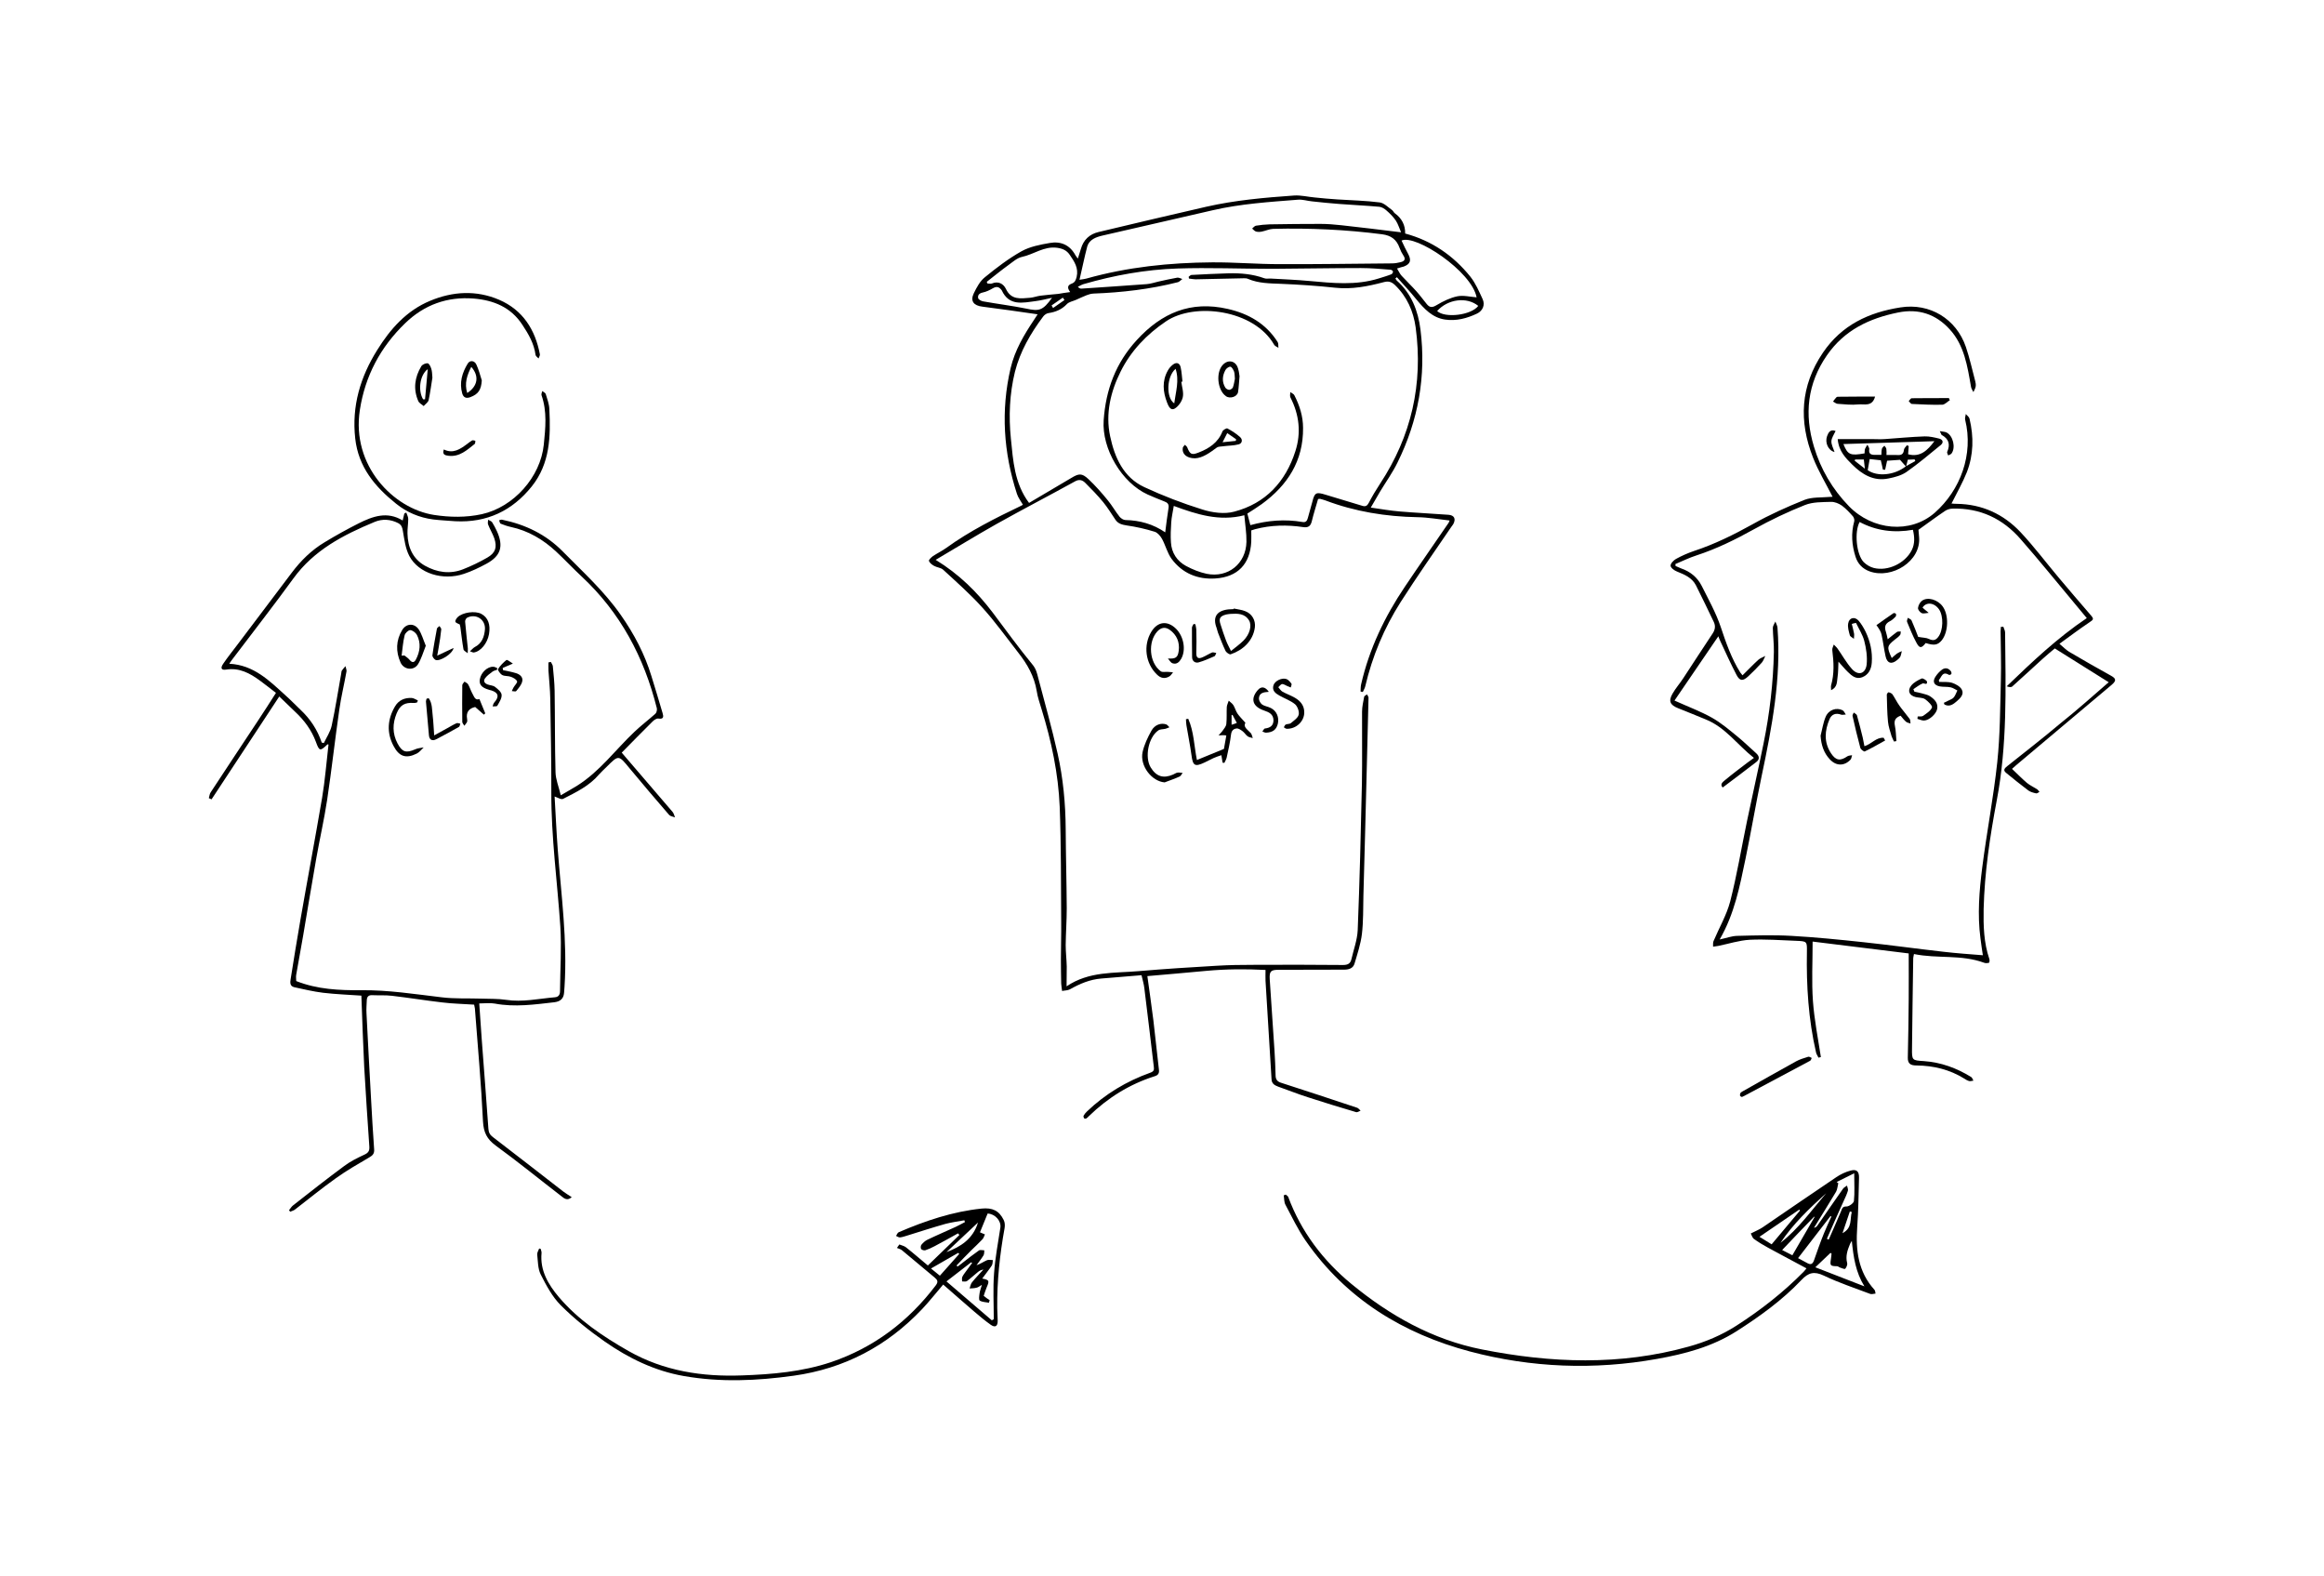 <?xml version="1.0" encoding="utf-8"?>
<!-- Generator: Adobe Illustrator 22.0.1, SVG Export Plug-In . SVG Version: 6.00 Build 0)  -->
<svg version="1.0" id="Ebene_1" xmlns="http://www.w3.org/2000/svg" xmlns:xlink="http://www.w3.org/1999/xlink" x="0px" y="0px"
	 viewBox="0 0 1547.9 1049.4" enable-background="new 0 0 1547.9 1049.4" xml:space="preserve">
<g>
	<path d="M710.4,656.8c14.9-10.1,31.7-8.7,47.9-10.1c17.4-1.5,34.8-2.6,52.2-3.6c8.1-0.5,16.2-0.6,24.4-0.6
		c19.9-0.1,39.7-0.1,59.6,0.1c3,0,4.9-0.8,5.6-3.8c1.5-6.5,3.9-12.9,4.2-19.4c1.3-32.5,2.1-65,2.8-97.5c0.3-16,0-32,0.1-48
		c0-3.3,0.8-6.6,1.4-9.9c0.1-0.6,1.2-1.1,1.9-1.6c0.3,0.7,1,1.5,1,2.2c-0.4,16.1-0.8,32.2-1.2,48.3c-0.7,27.8-1.4,55.7-2.2,83.5
		c-0.2,8.5,0,17.1-1,25.6c-0.8,6.6-3,13.2-4.9,19.6c-0.9,3.2-3.7,4.1-7,4.1c-14.5,0-29.1,0.1-43.6,0.1c-5.2,0-6.2,1-5.9,6.3
		c1,16,2.2,31.9,3.2,47.9c0.3,5.3,0.6,10.6,0.7,16c0,2.9,1.2,4.3,3.9,5.1c16.8,5.4,33.7,11,50.5,16.6c0.8,0.3,1.5,1.3,2.2,1.9
		c-1,0.4-2.1,1.2-2.9,1c-10.8-3.2-21.7-6.5-32.4-10c-6.6-2.1-13-4.7-19.6-7c-2.4-0.9-4.3-2-4.4-5c-1.3-21.8-2.7-43.6-4-65.4
		c-0.1-2.3,0-4.5,0-7.3c-13.2-0.7-26.3-0.6-39.4,0.6c-13.1,1.2-26.2,2.4-39.3,3.5c1.3,9.7,2.8,19.6,4,29.4c1.3,11,2.4,21.9,3.7,32.9
		c0.3,2.4-0.5,3.7-2.9,4.4c-16.7,5.3-31.1,14.3-43.7,26.5c-0.6,0.6-1.1,1.2-1.8,1.6c-0.4,0.2-1.2,0.2-1.4-0.1
		c-0.3-0.4-0.6-1.3-0.4-1.7c0.6-1,1.3-2,2.2-2.8c12.2-11.7,26.4-20.2,42.3-25.9c2.2-0.8,2.6-1.8,2.3-3.8
		c-2.1-17.4-4.1-34.9-6.3-52.3c-0.3-2.7-1.1-5.4-1.9-8.8c-9,0.7-17.8,1.5-26.7,2.2c-7.7,0.6-14.4,3.5-21,7.2
		c-1.5,0.8-3.4,0.7-5.2,1.1c-0.2-1.6-0.5-3.3-0.6-4.9c-0.1-5.3-0.2-10.6-0.2-15.8c0-8.4,0.3-16.8,0.2-25.2c-0.2-25.6,0-51.2-1-76.8
		c-0.9-22-5.5-43.6-12-64.7c-1.2-4.1-2.7-8.2-3.3-12.3c-1.6-9.8-6.3-18-12.3-25.6c-7.9-10.1-15.3-20.5-23.9-30
		c-8.1-9-17.2-17-26.1-25.2c-1.5-1.4-4.2-1.5-6.1-2.6c-1.4-0.8-2.9-1.9-3.4-3.3c-0.2-0.7,1.6-2.4,2.7-3.2c2.9-1.9,6-3.4,8.8-5.4
		c15.6-11.3,32.8-19.9,50.1-28.2c0.5-0.2,0.9-0.6,1-0.6c-1.4-2.5-3.2-4.7-4-7.3c-8.9-27.5-10.8-55.3-4.2-83.6
		c2.8-11.9,8.9-22.2,15.6-32.2c0.7-1,1.3-2,2.4-3.7c-12.7-1.8-24.7-3.6-36.8-5.1c-5.8-0.7-8.2-3.7-5.7-8.9c1.9-3.9,4.1-8.1,7.4-10.7
		c7.7-6.3,15.7-12.4,24.4-17.3c5.6-3.1,12.4-4.4,18.8-5.5c7.3-1.3,13.4,1.3,17.1,8.2c0.4,0.7,0.9,1.2,1.6,2.2c0.8-2.4,1.4-4.4,2-6.4
		c1.7-6.1,5.8-9.9,11.8-11.3c23.8-5.7,47.7-11.3,71.6-16.8c19.3-4.4,38.9-6.1,58.6-7.5c4.6-0.3,9.2,0.9,13.8,1.3
		c5,0.5,10,1,15.1,1.3c9.4,0.6,18.9,0.8,28.2,2c2.9,0.4,5.5,3.2,8.2,5.1c0.7,0.5,1.1,1.6,1.8,2.1c4.7,3.4,7,7.9,6.9,13.5
		c17.8,4.8,32.1,14.7,43.4,28.7c3.5,4.4,5.8,9.8,8.2,15c1.8,3.9,0,7.8-3.7,9.6c-6.7,3.2-13.9,5.1-21.3,4
		c-8.4-1.2-13.9-7.1-19.1-13.4c-4.1-5.1-8.6-9.9-13-14.8c-0.3,0.3-0.6,0.5-1,0.8c0.3,0.5,0.5,1,0.9,1.4c9.8,8.7,14.2,20.1,15.8,32.7
		c3.9,31-1.5,60.6-15.3,88.5c-3.3,6.8-7.8,13-11.7,19.5c-1.9,3.2-3.7,6.4-6.1,10.5c7,1,13.2,2.1,19.5,2.6
		c10.7,0.9,21.5,1.4,32.3,2.2c3.8,0.3,5,2.7,3.2,6.1c-0.4,0.7-0.9,1.3-1.4,2c-11.3,16.6-22.9,33.1-33.7,50
		c-11,17.3-18.9,36.1-23.6,56.2c-0.3,1.3-1.1,2.5-1.6,3.7c-0.5-0.1-1-0.2-1.5-0.3c0.1-1.6,0-3.3,0.4-4.9c5.4-23.6,15.7-45,29.1-64.9
		c9.6-14.3,19.4-28.3,29.1-42.5c0.3-0.4,0.4-0.9,0.7-1.6c-7.3-0.8-14.3-2.1-21.4-2.2c-21.1-0.4-41.6-3.7-61.4-11.2
		c-1.1-0.4-2.3-0.7-3.4-1c-0.4-0.1-0.8,0.1-1.4,0.1c-1.4,4.9-3,9.9-4.2,14.9c-0.8,3.1-2.3,4.3-5.7,3.8c-10.8-1.6-21.5-1.4-32.1,1.4
		c-0.8,0.2-1.5,0.5-2.5,0.8c0,2.5,0.1,5.1,0,7.6c-0.8,14.8-9,23.4-23.8,24.4c-11.9,0.8-22.1-3.4-29.3-13.1c-2.8-3.9-4-8.9-6.3-13.2
		c-1.1-2-3-4.2-4.9-4.8c-6.1-1.9-12.3-3.3-18.6-4.2c-3.1-0.5-5.7-1.1-7.5-3.7c-2.7-4-5.2-8.1-8.2-11.8c-3.7-4.5-7.8-8.7-11.9-12.8
		c-1.8-1.8-3.9-2.7-6.8-1.1c-17.4,9.6-35,18.7-52.3,28.4c-13.7,7.7-27,15.9-40.6,23.9c15.4,9.4,27.5,21.3,37.9,35
		c8.8,11.7,17.4,23.6,26.7,34.9c2.3,2.8,2.9,5.6,3.7,8.7c4.4,16.7,9.1,33.4,12.9,50.3c3.7,16.5,5.3,33.4,5.4,50.4
		c0.1,17.6,0.6,35.2,0.7,52.8c0,8.1-0.6,16.2-0.7,24.4c0,4.8,0.6,9.6,0.7,14.3C710.5,647.6,710.4,651.8,710.4,656.8z M791.9,185.5
		c-0.1-0.4-0.1-0.8-0.2-1.2c0.6-0.4,1.2-1.1,1.8-1.2c8.2-0.4,16.5-0.9,24.7-1.1c8.1-0.2,16.2,0.5,23.9,3.3c1.3,0.5,2.9,0.1,4.4,0.2
		c8.5,0.5,17,0.8,25.5,1.6c15.5,1.4,31.1,3.1,46.4-1.7c2.8-0.9,5.7-1.7,8.4-2.8c0.5-0.2,1.1-1.3,1-1.8c-0.1-0.5-1-1.2-1.7-1.2
		c-6.5-0.5-13.1-1.1-19.6-1.1c-19.6,0-39.2,0.4-58.8,0.5c-21.2,0-42.4-0.9-63.5-0.2c-21.2,0.7-42.1,4.5-62.5,10.4
		c-1.3,0.4-2.6,1.2-3.8,1.8c1,1,1.8,1.3,2.5,1.2c14.5-1,28.9-1.9,43.4-3c2.6-0.2,5.2-1.1,7.8-1.7c4.2-0.9,8.3-1.9,12.5-2.6
		c1-0.2,2.3,0.6,3.4,0.9c-1,0.7-1.9,1.8-2.9,2.1c-18.5,4.7-37.4,6.9-56.4,7.6c-1.5,0.1-3,0.5-4.5,1.1c-2.4,0.9-4.7,2.1-7.1,3.1
		c-2,0.9-4.6,1.3-6,2.8c-3.4,3.6-7.5,5.3-12.3,6c-1.3,0.2-2.7,1.2-3.5,2.3c-8.4,11.2-15.3,23.1-18.8,36.8
		c-3.6,14.7-4.2,29.6-2.7,44.5c1.5,14.6,2.3,29.7,12.1,42.8c9.6-5.6,18.9-11.1,28.1-16.6c5.1-3.1,7.1-3.3,11.4,0.7
		c4.6,4.3,8.9,9.2,12.9,14.1c2.9,3.5,5.1,7.5,7.9,11c0.9,1.1,2.6,2.2,3.9,2.2c9.6,0.2,18.5,2.7,26.5,8.2c0.7-5.4,1.3-10.8,2.2-16.2
		c0.4-2.5-0.6-3.6-2.8-4.4c-3.7-1.4-7.4-3-11.1-4.6c-17.2-7.8-30.6-30.4-29.3-49.4c1.4-20.3,8-38.2,22.1-53.5
		c16.6-18.1,35.9-26.3,60.5-20.7c14,3.2,25.5,9.8,33.3,22.1c0.6,1,0.3,2.5,0.5,3.8c-1-0.7-2.4-1.1-2.9-2.1
		c-13.4-23.3-53-28.4-72-15.5c-12.9,8.7-23.4,19.7-30.2,33.4c-6.7,13.4-10.2,28.1-7,43.1c3,14.1,8.8,27.4,22.8,33.9
		c12.5,5.8,25.5,10.8,38.7,14.9c6.6,2.1,14.7,3.2,21.2,1.4c20.9-5.5,34.2-19.9,40.7-40.3c3.9-12.1,2.6-24.2-3.3-35.7
		c-0.5-1-0.1-2.4-0.1-3.6c0.9,0.7,2.3,1.2,2.7,2.1c3.5,6.8,5.8,14,5.8,21.8c0.2,21.9-10.3,38.1-27.4,50.6c-3.2,2.3-6.6,4.4-9.7,6.4
		c0.7,2.7,1.3,5.1,2,7.7c11.6-3.2,23.1-4.1,34.7-2.1c2.2,0.4,3.1-0.7,3.6-2.7c0.9-3.6,2.1-7.2,3-10.8c1.5-6.1,2.5-6.6,8.7-4.7
		c8.1,2.5,16.3,4.9,24.5,7.4c2.2,0.7,3.3,0.1,4.4-2c2.3-4.4,4.8-8.6,7.5-12.7C940,290.5,948,255.7,942.9,218
		c-1.5-10.8-5.8-20.5-13.8-28.2c-2.2-2.1-4.3-2.8-7.5-1.9c-10.6,2.8-21.2,4.9-32.3,3.7c-12-1.3-24.1-2.1-36.2-2.6
		c-7.5-0.3-14.9-0.3-21.9-3.3c-0.8-0.4-1.8-0.4-2.7-0.4c-10.8,0.2-21.5,0.5-32.3,0.7C794.7,185.9,793.3,185.7,791.9,185.5z
		 M719,186.3c2.5-0.4,3.6-0.5,4.6-0.8c27.4-7.7,55.4-10.6,83.8-10.8c14.9-0.1,29.8,1.2,44.7,1.2c24.9,0.1,49.8-0.3,74.8-0.5
		c2,0,4-0.3,5.9-0.8c2.6-0.6,3.7-1.9,1.9-4.5c-1-1.5-1.9-3.3-2.5-5c-2-5.6-5.6-8.3-11.7-9.1c-24.1-3.1-48.3-4.2-72.5-3.6
		c-2.5,0.1-5,1.3-7.5,1.8c-1.3,0.3-2.7,0.3-3.9,0c-1-0.3-1.8-1.3-2.6-2c0.8-0.7,1.6-1.7,2.5-1.9c3-0.5,6.1-0.8,9.1-0.9
		c11.3-0.2,22.7-0.3,34-0.3c4.7,0,9.3,0.4,13.9,0.9c12.9,1.4,25.8,3,39.7,4.7c-1.2-2.7-2-5.5-3.5-7.8c-1.7-2.5-3.9-4.7-6.2-6.7
		c-1.3-1.2-3.1-2.3-4.8-2.5c-9-0.8-18-1.2-27-1.9c-5.9-0.4-11.9-1.1-17.8-1.7c-3.2-0.3-6.4-1.4-9.5-1.1c-19,1.5-38,2.7-56.6,7
		c-24.5,5.7-49,11.2-73.6,16.9c-4.2,1-8.6,2.6-10,7.1C722.3,171.1,720.9,178.3,719,186.3z M781.8,336.9c-0.6,3.9-1.5,7.4-1.7,11
		c-0.3,4.4-0.5,8.8-0.2,13.2c0.4,7,4,12.5,10.1,15.8c4.3,2.3,9,4.2,13.7,5.2c14.3,2.9,26.2-6.8,26.5-21.3c0.1-5.8-0.9-11.6-1.4-17.7
		C812.1,347.4,797,342.5,781.8,336.9z M712.8,194.5c-2.7-3.6-1-4.9,1.2-5.7c2.1-0.9,2.5-2.3,3.1-4.4c1.4-6-1.6-10.3-4.6-14.7
		c-2-3-4.8-4.2-8.4-4.7c-8.7-1.2-15.5,4.4-23.5,6.1c-3.2,0.7-6,3.3-8.8,5.3c-5,3.6-9.7,7.5-14.6,11.3c0.2,0.4,0.4,0.7,0.5,1.1
		c1,0,2.1,0.3,2.9,0c4.3-1.8,7.7,0.1,9.4,3.6c3.5,7.5,9.8,6.4,16,5.9c2.4-0.2,4.7-1.1,7-1.4c3.9-0.5,7.9-0.8,11.9-1.2
		C707.3,195.3,709.5,194.9,712.8,194.5z M930.5,178.8c1.2,2,1.9,3.6,3.1,4.9c3.2,3.5,6.7,6.8,9.9,10.4c2.4,2.7,4.5,5.6,6.8,8.4
		c2.1,2.6,3.9,2.3,6.7,0.6c4.2-2.5,8.9-4.8,13.7-5.8c4.1-0.8,8.6,0.4,12.8,0.7c-3.3-17.4-40.8-42.2-50-37.8c1.4,3,2.8,6,4.4,8.9
		c2.3,4.3,1.5,6.7-2.9,8.4C933.8,177.8,932.6,178.1,930.5,178.8z M700.7,198.3c-4.2,0.9-7.6,1.8-10.9,2.2
		c-8.6,1.1-17.7,3.5-22.6-7.2c-0.1-0.2-0.4-0.4-0.5-0.6c-1.5-1.8-3.1-2-5.3-0.8c-2.2,1.3-4.5,2.4-6.9,2.9c-2.4,0.5-3.4,1.9-3,3.7
		c0.2,1,2.1,2,3.4,2.2c9.5,1.7,19.2,2.9,28.6,4.8C692.2,207.4,694.6,206.8,700.7,198.3z M984.6,203.7c-7.6-6.2-20.2-4.6-27.4,3.4
		C962.3,212,979.8,210,984.6,203.7z M700.4,203.4c0.3,0.6,0.7,1.1,1,1.7c2.5-1.8,5.1-3.5,7.6-5.3c-0.4-0.5-0.7-1.1-1.1-1.6
		C705.4,199.9,702.9,201.6,700.4,203.4z"/>
	<path d="M369.4,530.4c0.7,11.8,1.2,23.6,2.1,35.4c2.3,30.4,6.5,60.7,4.5,91.3c-0.1,1.3-0.2,2.7-0.3,4c-0.3,3.9-2.5,5.8-6.4,6.3
		c-13.2,1.5-26.4,3.4-39.7,0.9c-3.2-0.6-6.6-0.1-10.4-0.1c0.6,8.4,1.1,16.4,1.7,24.5c1.5,19.7,3,39.3,4.4,59c0.2,2.5,1,4,3,5.5
		c15.7,12,31.2,24.1,46.8,36.2c1.7,1.3,3.6,2.4,5.7,3.8c-2.9,2.6-5,0.9-6.7-0.5c-14.7-11.3-29-23-44-33.9c-5.8-4.3-8-8.7-8.4-16
		c-1.2-25.1-3.5-50.2-5.4-75.3c-0.1-0.8-0.3-1.5-0.5-2.5c-7.2-0.5-14.4-0.6-21.5-1.5c-11.1-1.3-22.2-3.1-33.3-4.4
		c-4.3-0.5-8.8-0.2-13.2-0.4c-2.4-0.1-3.4,1.1-3.5,3.3c-0.1,2.9-0.4,5.9-0.2,8.8c0.9,18.8,2,37.5,3,56.3c0.6,11.4,1.3,22.9,2.1,34.3
		c0.2,2.7-0.9,4-3.2,5.3c-7.5,4.4-15.2,8.8-22.3,13.9c-9.3,6.6-18.2,13.9-27.3,20.9c-0.9,0.7-2.1,0.9-3.1,1.4
		c-0.3-0.3-0.5-0.7-0.8-1c0.9-1.1,1.7-2.5,2.8-3.3c11.2-8.8,22.4-17.6,33.9-26.1c4.1-3.1,8.8-5.4,13.5-7.6c2.6-1.2,3.5-2.5,3.3-5.4
		c-1.2-17.5-2.4-35.1-3.4-52.7c-0.8-15.8-1.3-31.6-1.9-47.8c-8.3-0.6-17-0.9-25.5-1.9c-6.4-0.8-12.8-2.3-19.2-3.7
		c-3-0.7-2.8-3.2-2.4-5.5c2.1-13.1,4.2-26.3,6.5-39.4c4.7-27,9.8-54,14.4-81c2-11.8,2.9-23.8,4.3-35.7c-0.3-0.1-0.6-0.2-0.7-0.1
		c-4.9,4.7-5.4,4.6-7.7-1.7c-2.9-7.8-7.7-14.3-13.7-19.9c-3.5-3.3-6.9-6.6-10.7-10.3c-15.2,23.1-30.2,45.8-45.1,68.5
		c-0.6-0.3-1.2-0.5-1.8-0.8c0.4-1.4,0.5-2.9,1.3-4c10.4-15.9,21-31.8,31.5-47.7c3.9-5.9,7.7-11.8,11.9-18.4
		c-3.7-2.8-7.1-5.6-10.7-8.2c-6.7-4.9-13.7-8.7-22.5-7.3c-3.2,0.5-3.9-1-2-3.8c2.9-4.3,6.2-8.4,9.3-12.5
		c12.1-16.1,24.3-32.1,36.4-48.2c6.1-8.1,13.2-15.1,21.9-20.3c7.4-4.5,15-8.7,22.7-12.6c9.4-4.7,19-8.2,29.3-1.9
		c0.4-1.8,0.8-3.2,1.1-4.6c0-0.1,0.2-0.1,1.3-0.7c0.5,1.5,1.3,2.9,1.3,4.3c0,3.2-0.6,6.5-0.5,9.7c0.2,9.1,3.5,16.8,11.6,21.4
		c8,4.5,16.7,5.8,25.4,2.4c5.6-2.2,11-4.8,16.2-7.8c5.5-3.2,6.6-6.9,4.6-12.9c-1.1-3.1-2.9-6-4.1-9.1c-0.4-0.9,0-2.1,0-3.2
		c0.9,0.6,2.2,0.9,2.7,1.7c1.2,1.9,2.2,3.9,3.2,6c4.5,10,2.6,16.4-7,21.6c-4.8,2.6-9.8,5-14.9,6.7c-14.1,4.8-30.3-0.2-36.5-11.9
		c-2.6-5-3.3-11.1-4.3-16.8c-0.4-2.3-0.9-3.8-3-5c-5.2-2.7-10.7-3-15.9-0.8c-20.7,8.6-40.3,18.7-54,37.6c-13,17.9-26.6,35.3-40,53
		c-0.9,1.1-1.7,2.3-2.7,3.8c16.4,0.8,26.8,11.4,37.6,21.2c3.4,3,6.5,6.3,9.8,9.4c6.5,6.1,11.3,13.3,14.2,21.9
		c0.5,0.1,0.9,0.2,1.4,0.3c1.8-3.8,4.3-7.5,5.2-11.5c2.5-11.6,4.3-23.3,6.4-35c0.1-0.7,0.1-1.4,0.5-1.9c0.7-1,1.5-1.9,2.3-2.8
		c0.2,1.2,0.8,2.4,0.7,3.4c-1.5,8.5-3.6,17-4.8,25.5c-2.9,20-5.1,40.1-8.1,60.1c-2,13.2-5,26.2-7.3,39.3c-3,17-5.8,34.1-8.7,51.2
		c-1.5,8.7-3.1,17.3-4.6,25.9c-0.3,1.5,0,3.1,0,4.3c14.1,5.6,28.8,6.2,43.2,6.1c18.1-0.2,35.7,2.6,53.5,4.7
		c8.8,1.1,17.8,0.6,26.7,0.9c5.4,0.2,11,0,16.3,0.8c11,1.7,21.8-0.8,32.6-1.7c2.5-0.2,3.4-1.8,3.4-4.1c0.1-14.4,1.1-28.8,0.2-43.1
		c-2-29.8-6.1-59.4-6-89.3c0.1-20.8-0.4-41.5-0.7-62.3c-0.1-6.2-0.8-12.5-1.2-18.7c-0.1-1.8,0-3.7,0-5.5c0.5-0.1,1.1-0.2,1.6-0.3
		c0.4,0.9,1.2,1.9,1.3,2.8c0.5,5.4,1.1,10.9,1.2,16.3c0.3,18.1,0.1,36.3,0.6,54.4c0.1,4.7,2.1,9.4,3.5,15.3
		c4.4-2.6,7.7-4.4,10.9-6.4c15.1-9.5,25.5-23.9,38.2-35.9c4.4-4.2,9.3-7.9,13.9-12c0.8-0.7,1.2-2.5,1-3.6
		c-8.5-34-24.3-63.8-50.2-87.9c-5.8-5.4-11.1-11.1-16.9-16.5c-8.6-8-18.5-13.9-30.2-16.4c-2.3-0.5-4.6-1.3-6.8-2.2
		c-0.5-0.2-0.6-1.5-1-2.2c0.7-0.2,1.4-0.6,2.1-0.4c15.5,3.2,29.2,9.8,40.4,21.2c13.4,13.6,27.5,26.4,38.5,42.1
		c8.9,12.7,16,26.1,20.5,40.9c2.5,8.1,5,16.3,7.4,24.5c0.7,2.3,0.9,4.3-2.8,3.7c-1.1-0.2-2.8,0.9-3.8,1.9
		c-6.9,6.8-13.7,13.8-20.6,20.8c11.2,13.1,22.6,26.3,33.9,39.5c0.8,1,1.1,2.4,1.6,3.6c-1.3-0.5-3-0.7-3.9-1.6
		c-8.9-10.3-17.7-20.6-26.4-31.1c-7.3-8.9-7.2-9-15.2-1c-1.7,1.7-3.5,3.3-5.1,5.1c-6.4,7.6-15.2,11.8-23.8,16.2
		C373.9,532.7,371.7,531.2,369.4,530.4z"/>
	<path d="M1404.5,454.3c-12.2-7.6-23.7-14.9-35.9-22.5c-2.3,1.9-5.3,4.4-8.3,7.1c-6.7,6.1-13.3,12.2-20,18.2
		c-0.7,0.7-2.3,0.5-3.7-0.1c16.9-16.3,33.7-32.2,53.3-45.4c-2.9-3.5-5.6-6.7-8.3-10c-11.9-14.2-23.5-28.6-35.7-42.5
		c-11.9-13.7-27-20.9-45.4-20.4c-1.7,0-3.7,0.6-5.1,1.6c-5.8,3.9-11.4,8.1-17.6,12.5c0.1,0.9,0.2,2.9,0.4,4.8
		c1.5,16.1-18.1,28.2-32.9,22.9c-4.7-1.7-7.9-5-9.4-9.7c-2.5-7.8-3.1-15.6-0.9-23.6c0.3-1-0.2-2.5-0.8-3.3c-2.3-2.6-4.7-5.2-7.4-7.2
		c-2-1.4-4.8-2.6-7.3-2.5c-5.8,0.2-12,0-17.3,2.1c-11.6,4.6-22.9,10-33.9,16.1c-12.4,6.9-25,13.1-38.5,17.5
		c-4.7,1.5-9.3,3.8-13.9,5.7c0,0.4,0.1,0.9,0.1,1.3c1.2,0.5,2.5,1.1,3.7,1.6c6.1,2.1,10.8,5.9,13.7,11.6c4.5,9,9.5,17.9,12.7,27.4
		c3.5,10.5,7.1,20.9,13,30.3c0.3,0.4,0.6,0.8,1.5,1.9c3.6-3.5,6.9-7,10.5-10.3c1.3-1.2,3.1-1.7,4.7-2.6c-0.8,1.5-1.3,3.3-2.4,4.5
		c-2.9,3.2-5.9,6.2-9,9.1c-3.6,3.3-5.6,3.2-7.8-1c-3.8-7.3-7.2-14.8-10.7-22.3c-0.6-1.2-1-2.4-1.4-3.4
		c-9.7,14.3-19.4,28.4-29.2,42.8c8.8,4,17.2,7.1,24.9,11.4c6.2,3.5,11.7,8.2,17.2,12.7c4.2,3.4,8.1,7.3,12.2,10.9
		c2.4,2.1,2.5,4.2,0.1,6c-7.3,5.7-14.8,11.2-22.3,16.9c-2-2.1,0-3.6,1.3-4.7c4.9-4.1,10-7.9,15.1-11.8c1.3-1,2.7-2,4.4-3.2
		c-11-8.7-18.9-20.3-32-25.6c-6.2-2.5-12.3-5.1-18.5-7.5c-5.3-2.1-6.6-4.7-3.7-9.7c2.1-3.7,5-6.9,7.3-10.5
		c6.5-9.9,12.9-19.8,19.5-29.7c1.6-2.5,1.9-4.9,0.7-7.5c-3.9-8.1-7.8-16.3-11.9-24.4c-2.6-5.1-7.6-7.2-12.6-9.2
		c-1.8-0.7-4.2-2.4-4.3-3.9c-0.1-1.4,2-3.6,3.6-4.5c3.8-2.1,7.9-3.9,12-5.3c13.7-4.5,26.6-10.9,39.2-17.9
		c11-6.2,22.6-11.4,34.3-16.1c5.1-2,11.2-1.5,16.9-2c0.8-0.1,1.5-0.1,1.9-0.1c-4.4-8.7-9.5-17.1-13-26c-9.6-24.3-8.5-47.8,6.6-70
		c12.5-18.4,30.5-26.8,51.6-30.1c19.5-3.1,37.2,7.6,43.6,26.4c2.5,7.4,4.2,15.1,6.2,22.7c0.3,1.1,0.5,2.4,0.3,3.6
		c-0.2,1.3-1,2.4-1.5,3.7c-0.6-1.2-1.4-2.3-1.6-3.5c-2.4-13.7-4.4-27.6-14.2-38.3c-9.2-10.1-20.7-14-34.4-11.2
		c-19.2,3.9-35.7,11.7-47.3,28.4c-13.2,19-15.2,39.5-8.7,61c4.5,15,12.3,28.3,23.3,39.6c15.7,16.1,40.9,18.6,57.2,4.3
		c17-15,25.9-38.8,20.2-61.9c-0.3-1.2,0.3-2.5,0.4-3.8c0.9,1,2.2,1.9,2.5,3.1c2.9,12.1,2.7,24.1-1.8,35.7c-2.8,7-6.6,13.6-10.2,20.8
		c1,0.1,2.2,0.2,3.4,0.2c16.9,0.2,31.2,6.8,42.6,18.9c9.1,9.7,17.1,20.4,25.7,30.6c6.8,8.1,13.6,16,20.5,24c2.9,3.3,2.7,3.4-0.9,5.8
		c-6.4,4.3-12.5,8.9-19.4,13.9c2.6,2.2,4.3,4,6.4,5.3c9.3,5.5,18.6,10.8,28,16c3.4,1.9,3.6,3.3,0.3,6.1
		c-21.2,17.8-42.4,35.7-63.6,53.5c-1,0.8-1.9,1.8-2.7,2.4c3.4,3.2,6.6,6.5,10,9.4c2,1.6,4.4,2.7,6.6,4.1c0.7,0.4,1.1,1.2,1.7,1.8
		c-0.8,0.4-1.6,1.2-2.3,1c-1.8-0.4-3.7-0.9-5.1-1.9c-5.1-3.8-10-7.8-14.9-11.8c-2.2-1.8-0.8-3.1,0.8-4.4
		c11.8-9.4,23.7-18.6,35.2-28.3C1383.3,473,1394,463.4,1404.5,454.3z M1238.6,347.6c-3.6,6.6-2.2,21.6,2.7,26.7
		c1.8,1.8,4.3,3.3,6.7,3.9c9.4,2.4,20.9-3.1,25.3-11.8c2.2-4.4,1.9-8.9,0.8-13.6C1261.5,355,1249.7,353.5,1238.6,347.6z"/>
	<path d="M856.4,795.5c0.5,0.5,1.3,0.9,1.6,1.5c8.6,23.2,23.2,42.4,42,57.9c25.6,21.1,54.2,37.2,87,43.7c46,9.1,92,10.9,137.8-1.9
		c11.2-3.1,21.9-7.6,31.7-13.9c16.2-10.4,31.3-22.2,44.8-35.9c0.6-0.6,1.2-1.4,1.9-2.3c-8.7-4.7-17.1-9.1-25.5-13.7
		c-3.3-1.8-6.5-3.7-9.5-5.9c-1.1-0.8-1.5-2.6-2.1-3.6c3.1-1.6,5.7-2.6,7.9-4.1c16.3-11.1,32.5-22.3,48.9-33.3c2.9-2,6.3-3.6,9.7-4.5
		c4.1-1.1,5.7,0.6,5.6,4.8c-0.3,10.9-0.4,21.9-1.2,32.8c-1.1,15.4,0.6,29.8,11.5,41.8c0.5,0.6,0.5,1.6,0.7,2.5
		c-1.2,0.1-2.6,0.6-3.6,0.2c-10.3-3.9-20.9-7.4-30.9-12.2c-6.4-3-10.2-2-14.9,3c-12.7,13.4-27.7,24.2-43.2,34.1
		c-16.2,10.3-34.3,15.1-52.9,18.4c-41.8,7.5-83.7,5.9-124.5-4.9c-44.5-11.8-82.6-35-109.5-73.7c-5.2-7.5-9.2-15.9-13.5-24
		c-1-1.8-0.8-4.2-1.2-6.3C855.5,795.8,856,795.7,856.4,795.5z M1219.9,834.8c-0.2-0.2-0.5-0.4-0.7-0.5c-3.2,3-6.4,6.1-10.1,9.6
		c11.4,4.4,22,8.6,32.7,12.7c-5.8-9.3-7.3-19.4-8.4-30.3c-0.7,1.2-1,1.6-1.2,2.1c-1.7,4.1-3.1,8.1-1.9,12.7c0.3,1.1-0.5,2.9-1.3,3.8
		c-0.4,0.4-2.2-0.4-3.4-0.8c-0.7-0.2-1.3-0.9-2-0.9c-4.6-0.1-4.8-0.4-4.1-4.9C1219.7,837.1,1219.8,835.9,1219.9,834.8z
		 M1216.8,824.9c0.4,0.2,0.8,0.4,1.2,0.6c2.7-6.2,5.5-12.4,8.1-18.6c0.8-1.8,0.8-3.6,3.8-3.5c1.7,0,4.7-2.2,4.9-3.6
		c0.6-5.7,0.2-11.5,0.2-18.5c-4.5,2.2-8.1,4-11.7,5.8c0.4,0.3,0.7,0.5,1.1,0.8c-0.5,1.9-0.6,4.1-1.5,5.7c-4.8,8.1-9.8,16-14.7,24
		c1.2-0.2,1.8-0.8,2.3-1.5c5.7-8.2,11.3-16.4,17.1-24.6c0.6-0.8,1.7-1.3,2.6-2c0.2,1.1,0.9,2.4,0.6,3.4c-0.7,2.3-1.7,4.5-2.7,6.6
		C1224.3,807.9,1220.5,816.4,1216.8,824.9z M1197.6,837.8c2.1,1.1,4.3,2.3,6.5,3.5c2.2,1.1,3.3,0.2,4.1-2c2.1-6,4.2-12,6.6-17.9
		c1.5-3.8,3.3-7.5,5-11.3c-0.2-0.1-0.4-0.2-0.6-0.3C1212,819.1,1204.9,828.3,1197.6,837.8z M1180,828.6c6.5-7.8,12.7-15.1,18.9-22.5
		c-0.2-0.2-0.3-0.4-0.5-0.6c-8.6,5.9-17.3,11.8-26.5,18.1C1175.2,825.6,1177.7,827.2,1180,828.6z M1187,832.4
		c2.2,1.1,4.7,2.4,6.8,3.5c5.1-8.7,9.9-17.1,14.8-25.5c-0.1-0.1-0.2-0.1-0.3-0.2C1201.2,817.5,1194.2,824.8,1187,832.4z
		 M1216.3,794.6c-11.2,10.1-22,20.4-30.4,33C1197.9,818.3,1206.6,805.9,1216.3,794.6z M1233.4,807.1c-0.4-0.1-0.9-0.2-1.3-0.4
		c-1.5,4.5-3.1,9-4.9,14.5C1234,817.6,1232,811.7,1233.4,807.1z"/>
	<path d="M360.1,831.6c0.2,0.9,0.7,1.9,0.6,2.8c-1.1,11.7,4.5,21,11.5,29.3c12.9,15.2,29.3,26.2,46.5,36
		c23.5,13.3,49,17.2,75.6,16.2c20-0.7,39.9-2.4,59.1-8.8c28.7-9.7,51.7-27.2,69.9-51.2c1.8-2.4,1.1-3.6-0.8-5.2
		c-7.3-6-14.5-12.2-21.8-18.2c-0.9-0.7-2.2-1-3.3-1.5c0.5-0.8,1.1-1.5,1.6-2.3c1.4,0.6,3.1,0.9,4.3,1.8c5.1,4,10,8.3,14.7,12.2
		c7.2-6.9,14.1-13.6,21-20.3c-0.3-0.4-0.6-0.7-0.9-1.1c-5.2,2.9-10.4,5.8-15.7,8.6c-2,1.1-4.1,2-6.2,2.7c-0.8,0.2-2.3-0.3-2.7-0.9
		c-0.4-0.7-0.3-2.2,0.2-2.8c1.1-1.3,2.4-2.6,3.9-3.3c6.2-3,12.6-5.7,18.9-8.6c2.1-1,4.1-2.1,6.2-3.2c-0.1-0.4-0.3-0.8-0.4-1.2
		c-4.2,0.8-8.5,1.3-12.6,2.4c-8.5,2.4-16.8,5.1-25.2,7.7c-1.7,0.5-3.3,1.1-5,1.3c-0.9,0.1-1.8-0.6-2.7-1c0.6-0.9,1-2.2,1.9-2.5
		c17.7-7.6,35.8-13.7,55.1-15.7c7.2-0.7,11.6,1.3,14.7,7.6c0.8,1.5,0.9,3.6,0.6,5.4c-3.2,17.6-5.1,35.3-4.9,53.2
		c0,2.8,0.3,5.6,0.3,8.4c0.1,3.7-1.6,4.9-4.6,2.8c-3.8-2.7-7.4-5.7-10.9-8.7c-7-6-13.8-12-20.8-18.1c-4.8,5.6-9.2,11.2-14,16.3
		c-23.4,24.7-51.9,39.7-85.6,44.4c-24.4,3.4-48.8,4.5-73.2,0.2c-19.4-3.4-36.8-11.9-52.7-23c-10.3-7.2-20.3-15.2-29.2-24.1
		c-5.7-5.7-9.7-13.3-13.4-20.6c-1.9-3.8-1.8-8.7-2.3-13.2c-0.1-1.3,0.8-2.7,1.3-4C359.3,831.5,359.7,831.5,360.1,831.6z
		 M659.2,865.8c-0.2,0.6-0.4,1.1-0.5,1.7c-2.1-0.4-4.4-0.4-6.1-1.4c-0.8-0.5-0.4-3-0.2-4.6c0.2-1.8,0.9-3.5,1.6-5.9
		c-1.6,0.9-2.5,1.7-3.6,1.9c-1.5,0.4-3.1,0.4-4.6,0.5c0.5-1.4,0.7-3,1.6-4.1c2.4-3,5.1-5.7,7.6-8.5c-1.5,0.2-2.6,0.8-3.6,1.6
		c-2.5,2-4.8,4.2-7.4,6.1c-0.7,0.5-2.1,0.2-3.2,0.2c0-1-0.2-2.1,0.1-2.9c0.6-1.3,1.5-2.5,2.4-3.7c1.4-1.9,2.8-3.8,4.2-5.7
		c-0.2-0.1-0.4-0.3-0.7-0.4c-5.3,4.1-10.7,8.3-16.4,12.7c10.2,8.8,20.2,17.4,30.2,25.9c0.4-0.2,0.8-0.5,1.3-0.7
		c0-10.2-0.6-20.5,0.2-30.7c0.7-10.2,2.7-20.3,4.2-30.4c0.6-4.5-3.6-9.1-8.5-9.3c-1.7,4.3-3.5,8.5-5.1,12.5c1.1,0.5,2.2,0.9,3.3,1.4
		c-0.5,1.1-0.9,2.5-1.7,3.3c-2.4,2.5-4.9,4.9-7.4,7.3c-3.3,3.3-6.6,6.7-9.8,10.1c0.2,0.2,0.5,0.5,0.7,0.7c1.2-0.9,2.5-1.8,3.7-2.8
		c3.5-2.7,6.9-5.4,10.5-7.9c0.8-0.6,2.4-0.1,3.6-0.1c-0.1,1.1,0,2.4-0.5,3.3c-1.4,2.3-3.1,4.4-4.7,6.6c2.6-0.8,4.6-2.3,6.9-3.3
		c1.1-0.5,2.6-0.1,4-0.1c-0.2,1.2-0.1,2.6-0.7,3.6c-2,3-4.2,5.7-6.4,8.7c4.7,0.9,4.9,1.4,3,5.8c-0.8,1.9-1.4,3.9-2,5.7
		C656.7,864.2,657.9,865,659.2,865.8z M638.9,835c-0.2-0.2-0.5-0.5-0.7-0.7c-5.9,3.4-11.8,6.8-18.1,10.4c2.1,1.7,3.9,3.2,5.9,4.8
		C630.5,844.4,634.7,839.7,638.9,835z M630.4,833.8c9.5-3.6,17.6-8.7,21-19.7C644.1,820.9,637.2,827.4,630.4,833.8z"/>
	<path d="M1334.3,417.3c0.4,1.3,1.2,2.6,1.2,3.9c0.4,37.4,1.5,74.9-5.6,112c-4.5,23.8-8.1,47.8-8.7,72.2
		c-0.2,11.2,0.1,22.4,3.8,33.2c0.3,0.8,0.1,2.4-0.2,2.5c-1.1,0.3-2.3,0.4-3.3,0c-15.1-5.6-31.2-2.6-46.7-5.8c-0.2,1.3-0.5,2-0.5,2.8
		c-0.3,20-0.6,40-0.8,59.9c-0.1,8.1,0,8.1,7.9,8.6c11.4,0.8,21.8,4.6,31.5,10.6c0.7,0.4,1,1.6,1.5,2.4c-0.9,0.1-2,0.5-2.8,0.3
		c-1.1-0.3-2.2-0.9-3.2-1.6c-9.8-6.1-20.6-8.7-32-8.8c-3.7,0-5.8-1.1-5.7-5.2c0.3-12.9,0.5-25.8,0.6-38.8c0.1-10.1,0-20.2,0-30.6
		c-21.9-2.7-43.1-5.3-64-7.9c0,13.8-0.7,26.7,0.2,39.5c0.9,12.5,3.4,25,5.3,37.4c-0.5,0.1-1.1,0.3-1.6,0.4c-0.5-1.1-1.3-2.2-1.6-3.4
		c-5.1-22.1-6.5-44.5-6.1-67.1c0.1-6.9,0.1-7-7-7.3c-10.4-0.4-20.8-1.2-31.1-0.7c-7.1,0.4-14,2.7-21,4.1c-1.1,0.2-2.3,0.3-3.4,0.5
		c0.1-1.2-0.2-2.6,0.3-3.7c3.7-8.8,8.7-17.3,11.1-26.4c4.5-17.6,7.5-35.7,11.2-53.5c3.6-17.2,7.5-34.4,11-51.6
		c4.1-20.1,6.5-40.5,6.9-61.1c0.1-5.3-0.6-10.6-0.7-16c0-1.4,1.1-2.8,1.7-4.2c0.5,1.4,1.3,2.7,1.4,4.1c2.6,33.6-3.7,66.3-10.6,99
		c-3.8,18.2-6.9,36.6-10.7,54.9c-3.8,18.2-7.3,36.6-17.2,53.7c4.3-0.9,7.9-2.3,11.6-2.4c12.1-0.3,24.2-0.7,36.3,0
		c16,0.9,31.9,2.5,47.8,4.2c17.9,1.9,35.7,4.4,53.5,6.4c8.6,1,17.1,1.6,26.1,2.3c-0.5-3.2-1.1-7.2-1.6-11.2
		c-2.1-15.9-0.8-31.7,1.2-47.4c3-23.4,7.5-46.6,10-70c1.9-18.1,1.9-36.4,2.4-54.7c0.3-10.8-0.1-21.6-0.2-32.4c0-1,0.2-2,0.2-3
		C1333.3,417.5,1333.8,417.4,1334.3,417.3z"/>
	<path d="M303.2,347.1c-4.9-0.4-9.8-0.6-14.7-1.2c-9.2-1.2-17.5-4.7-24.7-10.5c-14.1-11.3-25.1-24.4-27.2-43.4
		c-2.4-21.6,3.4-41,14.7-59c8.7-14,19.5-26.2,35.2-32.7c15.1-6.3,30.7-7.2,45.9-0.7c15.8,6.8,24.1,19.9,27.2,36.4
		c0.1,0.8-0.6,1.8-0.9,2.7c-0.7-0.8-1.9-1.5-2-2.4c-1-7.5-4.6-13.7-8.7-19.9c-7.7-11.9-19.3-16.5-32.5-17.6
		c-17.5-1.4-32.9,4.1-45.6,16.4c-16.5,15.9-26.7,35.1-30.2,57.7c-5.8,37.1,22.3,65.8,49.4,70c10.6,1.6,21.2,1.8,31.8-0.5
		c21.2-4.7,39.1-24.7,41.3-46.3c1.1-11,2.3-22-1.5-32.9c-0.3-0.8,0.3-1.9,0.5-2.8c0.8,0.7,2.1,1.2,2.3,2c1,3.3,2.3,6.7,2.4,10.1
		c0.9,18.2,0.5,36.1-11.7,51.4C341.2,340.1,324.3,348.2,303.2,347.1z"/>
	<path d="M1224,292.4c7.8,0,15.3,0,22.8,0c2.8,0,5.6,0.2,8.4,0c8.9-0.6,17.8-1.5,26.7-1.8c3.2-0.1,6.6,0.7,9.8,1.5
		c2.3,0.6,3,2.5,1,4.2c-7.5,6.1-14.9,12.4-22.9,18c-3.3,2.3-7.8,3.5-11.9,4.3c-9.9,2.1-17.7-2.7-24.3-9.3
		C1229.3,305,1224.7,300.5,1224,292.4z M1269.5,310.7c-1.2-1.3-2.4-2.7-4-4.5c-2.5,0.2-5.6,0.4-8.6,0.6c-0.5,2.3-0.9,4.1-1.3,6
		c-0.5,0-1,0-1.5-0.1c-0.4-1.9-0.8-3.9-1.4-6.2c-2.4-0.3-5-0.5-7.4-0.8c-0.5,2.8-0.9,5-1.3,7.4c6.4,4.5,17.9,3.4,25.4-2.6
		c2.1-1.2,4.2-2.3,6.3-3.5c-0.2-0.4-0.3-0.7-0.5-1.1c-1.5,0.1-3,0.2-4.5,0.2C1270.3,307.9,1269.9,309.3,1269.5,310.7z M1241.9,301.9
		c0.1-1.1,0-2.1,0.3-3c0.4-1,1.1-1.9,1.6-2.8c0.4,1,1.4,2.2,1.2,3.1c-0.4,2.8,0.9,3.6,3.3,3.7c1.5,0,3.1,0,4.8,0
		c0.1-1.6,0-2.9,0.4-4.2c0.2-0.7,1-1.2,1.6-1.9c0.5,0.7,1.2,1.4,1.3,2.1c0.2,1.4,0.1,2.8,0.1,4.1c2.7,0,4.8-0.1,7,0
		c2.6,0.2,4.3-0.3,4.6-3.4c0.1-1.1,1.3-2.1,2-3.1c0.4,0.2,0.8,0.3,1.2,0.5c-0.1,1.8-0.3,3.7-0.4,5.5c8.1,2.2,12.9-2.6,17.5-8.7
		c-20.1,0.6-40.3,1.3-60.6,1.9C1230.7,302.9,1232.4,303.6,1241.9,301.9z M1242.1,312.1c-0.3-2.6-0.5-4.3-0.7-6.1c-2.1,0-4,0-5.8,0
		c-0.1,0.3-0.2,0.5-0.3,0.8C1237.4,308.4,1239.5,310.1,1242.1,312.1z"/>
	<path d="M791.4,478.6c3.8,8.5,3.9,18,5.8,27.5c5.7-2.3,11.3-4.6,18-7.4c0.4-2,1-5.4,1.6-8.9c-0.7-0.1-1-0.2-1.2-0.2
		c-1.3,0-2.7,0-4,0.1c0.9-1.1,2-2,2.8-3.2c1-1.4,2.3-2.9,2.4-4.5c0.4-3.7,0.1-7.5,0.3-11.2c0.1-1.4,0.9-2.8,1.3-4.2
		c1.1,1,2.4,1.9,3.1,3c1.1,1.8,1.6,4,2.8,5.7c1.3,1.9,3.1,3.6,5.2,6c-1.7,2.8,1.5,4.6,3.6,6.9c0.7,0.8,0.9,2.2,1.3,3.3
		c-1.1-0.4-2.4-0.5-3.3-1.1c-1.3-0.9-2.1-2.4-3.4-3.4c-1.2-0.9-2.7-2-4-1.9c-2.2,0.2-3.5,1.5-3.8,4.2c-0.6,5.1-1.8,10.2-2.9,15.3
		c-0.3,1.2-1,2.3-1.5,3.4c-0.4,0-0.8-0.1-1.2-0.1c-0.2-1.5-0.5-3-0.8-5c-1.7,0.6-3.5,1.1-5.2,1.9c-2.1,0.9-4,2.1-6.1,3
		c-6.4,3-7.7,2.1-8.6-4.8c-0.9-6.7-2.3-13.4-3.4-20.1c-0.2-1.3-0.2-2.7-0.3-4C790.2,478.9,790.8,478.8,791.4,478.6z M823.8,481.4
		c-1.1-1.9-2-3.7-2.9-5.4c-0.2,0.1-0.4,0.2-0.6,0.3c0,2,0,4,0,6.3C821.6,482.3,822.5,481.9,823.8,481.4z"/>
	<path d="M1233.4,415.5c0.5,2.1,1.1,4.3,1.5,6.4c0.2,1.1-0.1,2.3-0.1,3.5c-0.9-0.8-2.4-1.4-2.7-2.3c-0.7-2.6-1.6-5.5-1.1-8
		c0.6-3.8,4.3-4.7,6.9-1.8c1.9,2.2,3.4,4.8,4.7,7.4c3.1,6.5,4.6,13.3,4.1,20.5c-0.3,4.4-2.1,8.1-6.4,9.8c-4,1.5-6.9-0.9-9.5-3.5
		c-2.1-2-3.9-4.3-6.3-6.9c-0.2,3.8-0.1,7.1-0.6,10.3c-0.5,2.9,0.1,6.7-4.3,8.7c0-1.5-0.2-2.4,0-3.2c2.2-7.7,1.8-15.5,0.8-23.4
		c-0.2-1.2,0.6-2.5,1-3.8c0.8,0.9,1.8,1.7,2.5,2.7c3.2,4.5,5.9,9.5,9.6,13.6c4.2,4.7,9.1,3.2,9.8-3.1c0.5-5.1-0.3-10.6-1.6-15.6
		c-1.1-4.2-3.6-8-5.5-12C1235,415,1234.2,415.2,1233.4,415.5z"/>
	<path d="M1282.6,428.2c-2.8,3.6-4.1,3.7-6.2-0.3c-2.4-4.4-4.3-9.2-6.2-13.8c-0.3-0.7,0.3-1.8,0.5-2.7c0.9,0.6,2.2,1,2.5,1.8
		c1.8,4,3.3,8.1,4.4,10.9c3.1,0.6,5.4,0.5,7.2,1.4c2.7,1.3,4.5,0.9,6.2-1.4c3.3-4.3,3.6-13.7,0.5-18.3c-3.1-4.5-8.5-5.2-11-1.2
		c0.4,0.3,0.7,0.7,1.1,1c1,0.8,2,1.6,3,2.5c-1.6,0.1-3.3,0.7-4.6,0.2c-1.2-0.5-2.7-2.4-2.5-3.5c0.2-1.7,1.3-3.8,2.7-4.8
		c3.8-2.7,10.4-0.7,13.7,3.8c4.2,5.7,3.9,17-0.6,22.6C1290.6,429.6,1288.3,430,1282.6,428.2z"/>
	<path d="M777.9,438.5c5.2,0.3,6.6-0.6,7.2-5.2c0.7-5.7-1.3-10.5-6-13.9c-3-2.1-5.7-1.6-8.2,1c-6.5,7-5.5,20.9,2.2,26.6
		c1.1,0.8,3.1,0.3,4.7,0.4c1.2,0.1,2.3,0.2,3.5,0.3c-0.8,0.9-1.4,2.1-2.4,2.7c-3,1.8-5.8,1.3-8.3-1.2c-7.7-7.4-9.3-19.5-3.7-28.6
		c4.2-6.8,10.7-7.5,16.4-1.9c5.2,5.2,6.7,14.1,3.5,19.9c-1.3,2.3-3.1,4-5.8,3.1C779.7,441.3,778.9,439.6,777.9,438.5z"/>
	<path d="M821.7,405.2c2.6,0.6,5.3,0.8,7.7,1.8c4.5,1.7,7,6.1,6.4,10.8c-1.2,9.1-8.1,15.2-16.1,17.9c-0.8,0.3-3-1.2-3.5-2.4
		c-1.9-3.9-3.4-8.1-5-12.1c-0.4-1-0.5-2.1-0.9-3.1c-2.7-7.1,0-11.4,7.8-12.3c1.2-0.1,2.4-0.1,3.6-0.2
		C821.7,405.4,821.7,405.3,821.7,405.2z M819.9,433.5c3.2-2.6,6-4.6,8.4-7c4.1-4.2,5.7-10,3.6-13.4c-2.9-4.7-7.6-4.6-12.4-4.3
		c-0.9,0.1-1.9,0.2-2.8,0.4c-4.2,1.1-5.1,2.7-3.7,6.8c1.1,3.5,2.3,7.1,3.6,10.5C817.5,428.9,818.7,431,819.9,433.5z"/>
	<path d="M283.6,430c-1.8,4.5-3,8.9-5.3,12.5c-2.9,4.3-9.3,3.5-11.5-1.3c-3.3-7.3-3.1-14.8,1.1-21.7c2.7-4.4,7.9-4.7,10.9-0.5
		C280.9,422.1,281.9,426,283.6,430z M267.5,436.6c0.6,0,1.2-0.1,1.9-0.1c1.1,0.9,2.4,1.7,3.3,2.8c1.6,2,3.1,2.2,4.3-0.1
		c2.8-5.3,3.5-10.9,0.7-16.4c-0.8-1.5-2.9-3.1-4.5-3.2c-1.2,0-3.4,2-3.7,3.5C268.4,427.5,268.1,432.1,267.5,436.6z"/>
	<path d="M306.3,415.9c-1.2-0.7-2.8-1.1-3-1.9c-0.2-0.8,0.7-2.2,1.5-3c3.4-3.3,11.7-4.4,15.8-2.2c4.5,2.4,6.2,7.2,5.1,13.5
		c-1.1,6.1-5.5,11.5-10.1,12.2c-0.5,0.1-1.2-0.3-2.6-0.8c1.4-1.2,2.1-2.2,3.2-2.8c4.9-2.5,6.4-7,6.8-11.9c0.4-6.5-6-10.6-11.8-7.7
		c-0.8,0.4-1.5,1.8-1.4,2.7c0.5,5.9,1.2,11.9,1.8,17.8c0.1,1-0.1,2.1-0.1,3.2c-1-0.9-2.6-1.6-2.8-2.6c-0.9-5-1.4-10-2.1-15
		C306.4,416.9,306.3,416.3,306.3,415.9z"/>
	<path d="M775.7,521c-8.6-0.7-16.6-11-14.7-20.1c1.1-5,3.4-9.8,5.9-14.3c2.2-4,6.4-5.4,9.9-4.2c0.8,0.3,1.4,1.3,2.1,1.9
		c-0.9,0.3-1.7,0.8-2.6,1c-1.6,0.4-3.6,0.2-4.8,1.1c-6.6,4.5-9.2,17.8-5.1,24.6c3.7,6.1,8.4,7.6,14.9,4.8c1-0.4,1.9-1.1,2.9-1.3
		c1.1-0.2,2.3,0.1,3.5,0.2c-0.7,0.8-1.2,2.1-2,2.4C782.4,518.6,779.1,519.7,775.7,521z"/>
	<path d="M319.3,465.5c1.5,3.5,2.7,6.5,3.9,9.5c-0.3,0.3-0.6,0.6-0.9,0.9c-1.9-1.7-3.8-3.3-5.8-5.1c-4.1,0.9-6.2,3.4-5.4,7.9
		c0.1,0.6,0.2,1.4,0,2c-0.4,0.9-1.2,1.7-1.8,2.6c-0.5-0.8-1.3-1.7-1.4-2.5c-0.1-8.2-0.1-16.3,0-24.5c0-0.8,0.9-1.6,1.5-2.4
		c0.8,0.6,1.9,1,2.3,1.7c1.1,1.8,1.7,3.9,2.7,5.8C315.7,463.5,316.3,466.7,319.3,465.5z"/>
	<path d="M1265.9,476.6c-3.6,1.3-4.5,3.3-3.8,6.7c0.7,3.3,0.7,6.8,1,10.2c-0.5,0.1-1.1,0.2-1.6,0.3c-0.5-1.2-1.2-2.3-1.6-3.5
		c-0.9-3.2-2.1-6.4-2.4-9.7c-0.6-6-0.6-12-0.8-18c0-0.6,0.9-1.7,1.2-1.6c0.9,0.2,2.1,0.7,2.6,1.4c1.6,2.4,2.9,5.1,4.6,7.5
		c2.1,3,4.6,5.8,6.8,8.8c0.6,0.8,0.4,2,0.6,3.1c-1-0.4-2.2-0.5-3-1.2C1268.2,479.5,1267.1,478,1265.9,476.6z"/>
	<path d="M277.9,467.7c-0.7,0.2-1.5,0.5-2.2,0.4c-6.2-0.4-9.2,1.4-11.5,6.9c-2.8,6.8-2.9,13.5,0.6,20.1c3.1,5.8,5.7,6.5,11.7,3.9
		c1.7-0.8,3.8-0.9,5.7-1.3c-1.5,1.4-2.8,3.2-4.6,4.1c-7.2,3.6-11.8,2-15.5-5.1c-4.7-8.9-4-17.8,1-26.3c2.4-4.1,6.4-5.9,11.2-5.6
		c1.3,0.1,2.6,1,4,1.6C278.2,466.8,278,467.3,277.9,467.7z"/>
	<path d="M868.7,474.6c-0.1,5.9-5.5,10.9-11.7,10.7c-0.6,0-1.3-0.6-1.9-1c0.4-0.6,0.7-1.5,1.2-1.8c1.1-0.5,2.6-0.3,3.4-0.9
		c2-1.7,4.8-3.5,5.3-5.7c0.5-2-0.8-5.5-2.4-6.9c-3-2.5-6.9-3.8-10.4-5.8c-2.7-1.5-5.1-3.3-4-6.9c0.9-2.9,5.6-5.2,8.7-4.1
		c1.3,0.5,2.4,1.9,3.3,3.1c0.3,0.5-0.3,1.6-0.5,2.5c-0.7-0.3-1.5-0.6-2.2-0.9c-1.2-0.5-2.4-1.4-3.5-1.4c-0.9,0.1-1.7,1.3-2.6,2.1
		c0.9,1,1.7,2.4,2.8,3c2.7,1.5,5.6,2.5,8.2,4C866.2,466.8,868.8,469.9,868.7,474.6z"/>
	<path d="M1257.3,425.7c2.4-1.9,4.2-3.5,6.2-4.9c0.6-0.4,1.6-0.2,2.5-0.3c-0.1,0.8,0,1.9-0.5,2.4c-0.9,1.1-2.1,2-3.3,2.9
		c-5.4,4.3-5.6,5.1-2.2,12.4c1.2-1.1,2.3-2.1,3.5-3c1-0.7,2.1-1.1,3.2-1.6c-0.3,1.2-0.5,2.6-1,3.7c-0.5,0.9-1.3,1.6-2.2,2.3
		c-3.6,3-6.6,2.1-7.6-2.5c-1.1-4.8-1.6-9.7-2.7-14.5c-0.4-1.9-1.5-3.7-3.4-6.3c3.8-2.7,7.5-5.4,11.4-8c0.3-0.2,1.4,0.1,1.6,0.5
		c0.2,0.4,0.1,1.4-0.2,1.8c-1.1,1.1-2.3,2.3-3.7,3c-3.2,1.6-4,3.8-2.8,7.1C1256.6,422.1,1256.8,423.6,1257.3,425.7z"/>
	<path d="M1212.6,489.9c1.1-4.2,1.7-8.6,3.4-12.6c2-4.7,7.2-6.4,11.3-4.3c0.9,0.5,1.4,1.9,2.1,2.8c-1,0-2.2,0.4-3.1,0.1
		c-3.5-1.3-6.3-0.3-7.7,2.9c-3.3,7.7-3.9,15.5,1,22.9c3.2,4.8,6.1,5.2,10.9,1.9c0.8-0.5,2-0.5,3.1-0.7c-0.4,1-0.4,2.3-1.1,3
		c-4.1,4.3-9.5,4.3-13.7-0.2C1214.7,501.4,1213,496,1212.6,489.9z"/>
	<path d="M288,251.5c-0.7,4.4-1.4,9.7-2.5,14.9c-0.3,1.5-2.2,2.7-3.3,4c-1.2-1.1-3-1.9-3.6-3.3c-3.5-8-2.4-15.9,2-23.2
		c0.7-1.2,2.9-2.1,4.2-2c1,0.1,2,2.2,2.4,3.5C287.8,247.1,287.8,248.9,288,251.5z M281.8,265.9c0.4,0,0.8,0,1.3,0
		c0.6-6.7,1.2-13.4,1.8-20.1C279.4,249.9,278.4,260.3,281.8,265.9z"/>
	<path d="M1160.2,730.5c-0.4-0.2-1.1-0.4-1.2-0.8c-0.2-0.5,0-1.3,0.2-1.8c0.2-0.4,0.8-0.7,1.2-1c11.9-6.7,23.8-13.5,35.8-20.1
		c2.5-1.4,5.4-2.2,8.2-3.1c0.6-0.2,1.6,0.5,2.3,0.8c-0.3,0.6-0.5,1.6-1.1,1.9c-14.6,7.8-29.3,15.6-43.9,23.4
		C1161.3,730,1160.8,730.2,1160.2,730.5z"/>
	<path d="M320.9,253.3c-0.4,6.3-2.3,9.2-7.7,11.2c-2.7,1-4.5,0.2-5.3-2.4c-2.1-7.3-0.1-13.9,3.7-20.1c1.5-2.3,4.5-1.9,5.7,0.8
		C318.9,246.2,319.8,249.9,320.9,253.3z M311.2,261.7c7.1-4.6,8.1-11.3,2.7-17.4C311.1,249.8,309.2,255.3,311.2,261.7z"/>
	<path d="M1275.1,460.6c1.6,0.4,3.3,0.6,4.9,1.1c1.9,0.6,4,0.9,5.6,2c2.9,2,5.5,4.5,4.6,8.6c-0.7,3.2-5.3,7.4-8.6,7.5
		c-1.5,0.1-3-0.7-4.5-1.1c0.1-0.5,0.1-1.1,0.2-1.6c1.2-0.1,2.7,0.2,3.6-0.4c2.2-1.6,5-3.3,5.9-5.6c0.4-1.1-2.6-4.1-4.6-5.5
		c-1.6-1.1-4.1-0.9-6.2-1.4c-4.3-1-5.8-4.2-3-7.7c1.7-2.1,4.5-3.6,7-4.7c0.7-0.3,3.4,1.3,3.5,2.2c0.2,2.6-2,0.7-2.9,1.1
		c-2.2,0.9-4.1,2.5-6.2,3.8C1274.6,459.4,1274.8,460,1275.1,460.6z"/>
	<path d="M1291.6,454.1c2.9,0.1,5.9-0.2,8.6,0.6c2.4,0.8,5.3,2.4,6.4,4.4c1.8,3.2-0.9,5.8-3.2,7.8c-2.3,2-4.8,4-8.2,2.3
		c-0.2-0.1-0.2-0.5-0.5-1.2c1-0.4,1.9-0.9,2.9-1.4c1.3-0.7,2.8-1.1,3.7-2.2c1.1-1.3,1.6-3.1,2.4-4.6c-1.5-0.7-2.9-1.8-4.5-2.1
		c-2.3-0.5-4.8-0.2-7.1-0.6c-4.2-0.8-5.2-3.4-2.7-6.9c1.1-1.6,2.5-3.1,4.1-4.3c2.2-1.5,4.3-1,5.9,1.1c0.3,0.4,0.5,1.3,0.3,1.8
		c-0.2,0.4-1.3,0.8-1.6,0.6c-4.5-2.7-4.9,1.6-6.7,3.4C1291.4,453.3,1291.5,453.7,1291.6,454.1z"/>
	<path d="M285.5,464.9c2.5,3.4,2.2,7.7,2.7,11.7c0.5,4.1,0.6,8.2,1,13.1c3.2-1.8,6.1-3.3,8.9-4.9c2-1.1,3.9-2.3,6-3.2
		c0.7-0.3,1.7,0.2,2.5,0.3c-0.3,0.8-0.4,1.9-1,2.2c-5,2.8-10,5.6-15.1,8.2c-2.5,1.3-4.5,0.5-4.8-2.6c-0.7-7.5-1.3-15.1-2-22.6
		c0-0.6,0.3-1.2,0.4-1.8C284.7,465.1,285.1,465,285.5,464.9z"/>
	<path d="M845.1,460.7c-3.5,0.2-6.5,0.7-6.6,4.5c0,1.3,1,3.1,2.1,3.9c1.7,1.2,4,1.4,5.9,2.4c3.8,1.9,5.6,6.2,4.6,10.5
		c-1,3.9-3.3,5.7-7.9,5.9c-0.8,0-1.6-0.5-2.4-0.8c0.6-0.7,1.1-2,1.8-2c3.3-0.4,5.6-1.8,5.6-5.5c-0.1-3.9-2.8-5.3-6.1-6.4
		c-7.8-2.6-9.4-7.7-4.5-13.5C839.9,456.9,842.6,457.1,845.1,460.7z"/>
	<path d="M1248.9,264.1c-1.9,7-7.3,4.8-11.1,5.2c-4.6,0.5-9.3-0.1-13.9-0.4c-1-0.1-2-1-3-1.5c0.7-1,1.4-2,2.3-2.9
		c0.3-0.3,1-0.3,1.5-0.3C1232.7,264.1,1240.6,264.1,1248.9,264.1z"/>
	<path d="M1255.6,493.1c-4.5,2.5-9,5.1-13.6,7.3c-0.5,0.2-2.6-1.3-2.9-2.3c-1.9-7-3.6-14.1-5.2-21.3c-0.2-0.7,0.5-1.5,0.8-2.3
		c0.7,0.6,1.9,1.1,2.1,1.8c1.4,5,2.7,10,3.9,15c0.4,1.8,0.7,3.6,1.1,5.6c4.7-1.4,7.8-6,12.8-5.6C1255,492,1255.3,492.6,1255.6,493.1
		z"/>
	<path d="M331.1,446c-1,0.4-2.2,0.6-3,1.2c-1.7,1.3-3.6,2.6-4.9,4.3c-1.5,1.9-0.6,3.5,1.6,4.3c1.6,0.6,3.6,0.6,4.9,1.6
		c1.8,1.4,4.3,3.4,4.4,5.3c0.2,2.4-1.6,5-2.9,7.3c-0.3,0.5-2,0.3-3.1,0.4c0.3-0.9,0.5-1.9,1.1-2.6c3.5-3.9,2.8-6.6-2.1-8.1
		c-0.5-0.1-1-0.2-1.5-0.4c-4.9-1.4-6.6-3.5-6-7c0.8-4.5,5.1-8.5,9-8.3c0.9,0,1.8,0.6,2.6,0.9C331.1,445.3,331.1,445.6,331.1,446z"/>
	<path d="M796.2,415.7c0.2,1.3,0.6,2.6,0.6,3.9c0.1,5.1,0.2,10.1,0,15.2c-0.1,3.4,1.4,4.1,4.1,2.9c2.2-0.9,4.2-2.3,6.4-3.2
		c0.7-0.3,1.8,0.2,2.8,0.3c-0.4,0.7-0.6,1.9-1.2,2.2c-3.5,1.5-7,3.1-10.6,4.1c-2.3,0.6-4.3-0.9-4.3-3.5c-0.1-6.5-0.1-13.1-0.1-19.6
		c0-0.8,0.7-1.7,1.1-2.5C795.5,415.6,795.8,415.7,796.2,415.7z"/>
	<path d="M1298.7,266.5c-1.7,1-3.3,2.9-5,3c-6.7,0.2-13.5-0.2-20.2-0.5c-0.8,0-1.5-1.2-2.2-1.9c0.7-0.7,1.3-1.9,2-1.9
		c8.3-0.1,16.5-0.1,24.8-0.1C1298.2,265.5,1298.4,266,1298.7,266.5z"/>
	<path d="M341.6,441.9c-3.1,1.3-4.9,2.1-6.8,2.9c0.1,0.5,0.2,1,0.3,1.5c2.9,0.6,5.9,1.1,8.7,2c2.6,0.8,4.8,2.8,4,5.6
		c-0.6,2.3-2.4,4.4-4,6.3c-0.4,0.5-1.9,0-2.9,0c0.4-0.8,0.7-1.7,1.2-2.5c0.8-1.4,2.7-3.2,2.3-4c-0.6-1.4-2.5-2.4-4.1-3
		c-1.8-0.7-4.1-0.3-5.8-1.2c-1.3-0.7-3.1-3.3-2.8-3.9c1.4-2.3,3.5-4.4,5.6-6.1C338,439.2,340.1,441,341.6,441.9z"/>
	<path d="M291.2,436.6c4.3-2,7.6-3.6,10.9-5.1c-0.7,4-9.1,9-11.9,8c-1-0.4-2.3-2.2-2.2-3.1c0.8-5.9,1.9-11.8,3-17.7
		c0.1-0.7,1.1-1.2,1.7-1.8c0.4,0.7,1.3,1.5,1.2,2.2c-0.4,4-1,7.9-1.7,11.9C292,432.6,291.6,434.2,291.2,436.6z"/>
	<path d="M295.6,299.3c6.3,3.1,11-0.3,15.6-3.7c1.1-0.8,2.1-1.7,3.2-2.3c0.6-0.3,1.4,0.1,2.2,0.2c-0.1,0.7,0,1.7-0.4,2.1
		c-5.2,4.1-10.1,8.8-17.5,7.9C296.5,303.2,294.4,302.8,295.6,299.3z"/>
	<path d="M1292,287.1c2.2,0.4,3.5,0.4,4.5,0.9c4.4,2.2,6.2,10.1,3.3,14c-0.5,0.6-1.5,0.9-2.2,1.3c-0.2-0.8-0.9-1.7-0.7-2.3
		c2.2-5,1.2-8.7-3.7-11.4C1293,289.5,1292.9,288.8,1292,287.1z"/>
	<path d="M1221.9,301c-4.2-1-6.5-6.2-5-10.5c0.9-2.5,2.2-4.9,5.7-3.5c-1.1,2.4-2.7,4.6-2.8,6.8C1219.7,296,1221,298.4,1221.9,301z"
		/>
	<path d="M786.8,254.2c0.4,3.4,1.7,7.1,1,10.3c-0.6,2.8-2.9,6.1-5.4,7.6c-2.7,1.6-4.2-1.7-5.1-4.1c-2.7-7.1-3.4-14.2,0.5-21.2
		c0.8-1.5,2-2.9,3.3-3.9c2.5-2,4.7-1.2,5.3,1.8c0.7,3.1,0.8,6.3,1.2,9.5C787.3,254.1,787,254.1,786.8,254.2z M782.1,268.6
		c1-7.7,3.5-15.2,0.9-23C776.9,250.8,776.6,265,782.1,268.6z"/>
	<path d="M795.9,305.2c-5.7,0-8.8-3.1-8.1-7c0.1-0.7,0.9-1.3,1.4-2c0.5,0.5,1.2,1,1.5,1.6c1.9,4.7,2.9,5.4,7.5,3.6
		c7-2.7,13.1-6.6,16-14.1c0.4-1,2.7-2.3,3.3-2c3,1.6,6,3.5,8.5,5.8c1.8,1.6,1.4,4.2-1,4.8c-3.4,0.9-7,0.8-10.5,1.3
		c-1.3,0.2-3,0.1-4,0.8C805.8,301.5,801,305,795.9,305.2z M814.3,294.5c3.7-0.4,6.3-0.6,8.8-0.9c0.1-0.4,0.1-0.7,0.2-1.1
		c-1.8-1.3-3.7-2.6-5.9-4.1C816.4,290.4,815.7,291.8,814.3,294.5z"/>
	<path d="M825.6,250.6c-0.4,4.2-0.5,7.4-1,10.5c-0.5,3.1-5.4,4.7-8.1,2.7c-5.7-4.1-6.8-15.9-2-20.9c3.6-3.8,8.7-2.6,10.1,2.5
		C825.3,247.5,825.4,249.6,825.6,250.6z M822.5,252.2c-0.2-2-0.1-3.6-0.6-4.9c-0.5-1.2-1.5-3-2.4-3.1c-1-0.1-2.7,1.1-3.3,2.2
		c-2.1,3.8-2.4,7.9-0.1,11.7c0.5,0.8,1.8,1.5,2.6,1.5c0.9,0,2.2-0.9,2.5-1.7C821.9,255.9,822.2,253.7,822.5,252.2z"/>
</g>
</svg>
